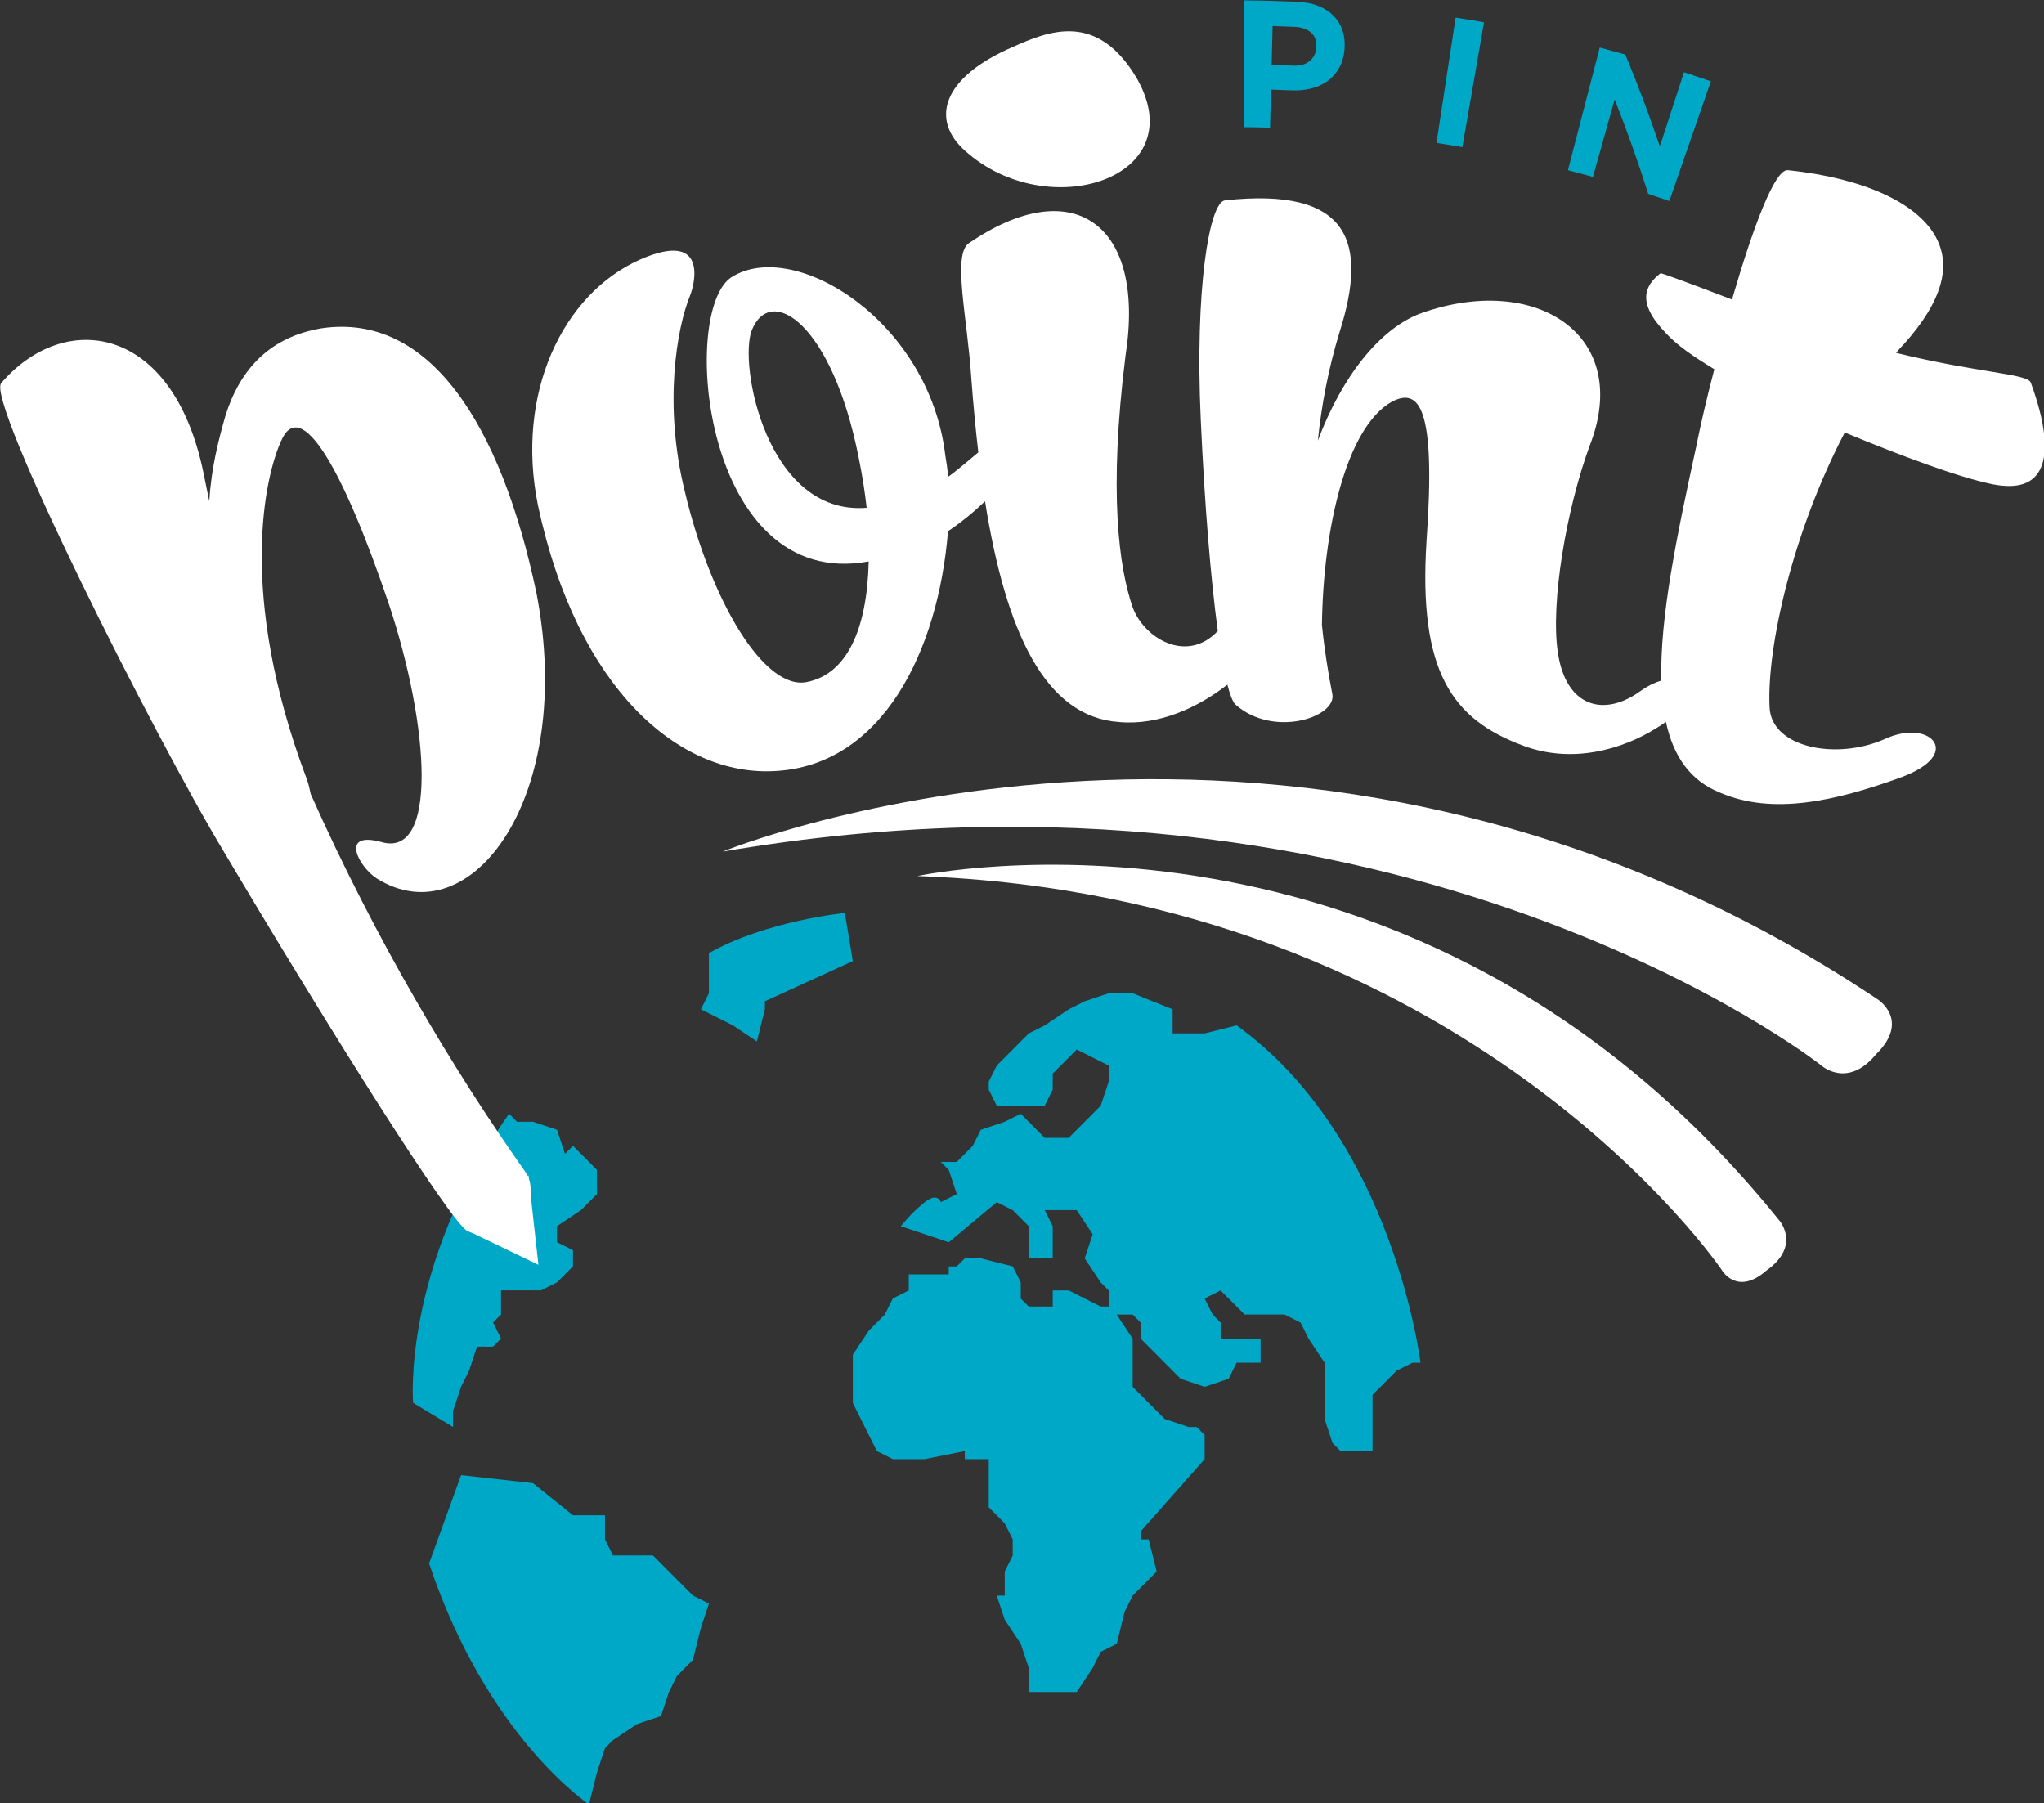 <?xml version="1.0" encoding="UTF-8" standalone="no"?>
<!-- Created with Inkscape (http://www.inkscape.org/) -->

<svg
   xmlns:dc="http://purl.org/dc/elements/1.1/"
   xmlns:cc="http://creativecommons.org/ns#"
   xmlns:rdf="http://www.w3.org/1999/02/22-rdf-syntax-ns#"
   xmlns:svg="http://www.w3.org/2000/svg"
   xmlns="http://www.w3.org/2000/svg"
   xmlns:sodipodi="http://sodipodi.sourceforge.net/DTD/sodipodi-0.dtd"
   xmlns:inkscape="http://www.inkscape.org/namespaces/inkscape"
   version="1.1"
   width="280"
   height="247"
   viewBox="0 0 280 247"
   id="svg2"
   xml:space="preserve"
   inkscape:version="0.48.5 r10040"
   sodipodi:docname="LogoWhite.svg"><rect x="0" y="0" width="280" height="247" fill="#333333" stroke="none"/><sodipodi:namedview
   pagecolor="#ffffff"
   bordercolor="#666666"
   borderopacity="1"
   objecttolerance="10"
   gridtolerance="10"
   guidetolerance="10"
   inkscape:pageopacity="0"
   inkscape:pageshadow="2"
   inkscape:window-width="1600"
   inkscape:window-height="841"
   id="namedview19"
   showgrid="false"
   inkscape:zoom="0.95546559"
   inkscape:cx="-23.271186"
   inkscape:cy="123.5"
   inkscape:window-x="-8"
   inkscape:window-y="-8"
   inkscape:window-maximized="1"
   inkscape:current-layer="svg2" /><defs
   id="defs64">
	
	
	
	
	
	
	
	
	
</defs>
<g
   id="g5"
   transform="matrix(0.999,0,0,0.999,-107.481,-128.011)">
		<g
   id="g7">
			<path
   inkscape:connector-curvature="0"
   style="fill:#00a8c8;fill-rule:evenodd;fill-opacity:1"
   id="path9"
   d="m 223.437,253.312 c 0,0 -10.844,1.08 -18.638,5.505 v 5.506 l -1.096,2.202 4.386,2.202 3.288,2.203 1.097,-4.405 v -1.103 l 12.059,-5.506 -1.096,-6.604 z m -53.722,68.271 1.097,-3.303 1.096,-2.203 1.097,-3.305 h 2.192 l 1.097,-1.101 -1.097,-2.202 1.097,-1.101 v -3.305 h 5.481 l 2.193,-1.1 2.192,-2.203 v -2.202 l -2.192,-1.101 v -2.202 l 3.289,-2.203 2.192,-2.201 v -3.304 l -2.192,-2.202 -1.097,-1.103 -1.096,1.103 -1.096,-3.304 -3.29,-1.102 h -2.193 l -1.096,-1.101 c -14.741,21.1 -13.157,39.643 -13.157,39.643 l 5.481,3.302 v -2.2 z m 30.699,23.123 -3.29,-3.303 h -5.481 l -1.097,-2.202 v -3.303 h -4.385 l -5.481,-4.404 -9.867,-1.102 -4.386,12.111 c 7.963,23.824 21.927,33.036 21.927,33.036 l 1.097,-4.405 1.096,-3.303 1.097,-1.103 3.289,-2.202 3.288,-1.1 1.098,-3.303 1.096,-2.203 2.192,-2.203 1.096,-4.405 1.096,-3.303 -2.192,-1.102 -2.193,-2.201 z m 76.745,-75.978 -4.388,1.101 h -4.385 v -3.303 l -5.48,-2.202 h -3.289 l -3.291,1.1 -2.191,1.103 -3.289,2.202 -2.192,1.101 -2.194,2.203 -2.192,2.202 -1.096,2.202 v 1.1 l 1.096,2.203 h 6.578 l 1.096,-2.203 v -2.201 l 1.097,-1.101 2.192,-2.202 2.192,1.102 2.194,1.101 v 2.202 l -1.096,3.303 -1.099,1.103 -3.288,3.303 h -3.289 l -3.288,-3.303 -2.194,1.101 -3.289,1.102 -1.096,2.201 -2.193,2.202 h -2.192 l 1.096,1.103 1.096,3.304 -2.192,1.102 c 0,0 -0.404,-1.403 -2.192,0 -1.79,1.4 -3.29,3.303 -3.29,3.303 l 3.29,1.1 3.289,1.103 6.578,-5.505 2.192,1.1 2.194,2.203 v 4.405 h 3.288 v -4.405 l -1.096,-2.203 h 4.385 l 2.192,3.303 -1.097,3.306 2.195,3.303 1.096,1.1 v 2.203 h -1.096 l -2.195,-1.1 -2.191,-1.104 h -2.193 v 2.203 h -3.288 l -1.096,-1.1 v -2.203 l -1.098,-2.203 -4.385,-1.1 h -2.193 l -1.097,1.1 h -1.096 v 1.101 h -5.482 v 2.202 l -2.192,1.104 -1.097,2.201 -2.193,2.203 -2.192,3.303 v 6.608 l 1.097,2.201 1.096,2.201 1.098,2.202 2.192,1.103 h 4.386 l 5.481,-1.103 v 1.103 h 3.29 v 6.606 l 2.192,2.201 1.096,2.203 v 2.202 l -1.096,2.203 v 3.303 h -1.096 l 1.096,3.305 2.194,3.303 1.096,3.303 v 3.306 h 6.577 l 2.192,-3.306 1.099,-2.202 2.191,-1.101 1.097,-4.404 1.097,-2.203 1.096,-1.1 2.192,-2.203 -1.097,-4.405 h -1.096 v -1.101 l 8.77,-9.91 v -3.305 l -1.096,-1.101 h -1.097 l -3.288,-1.101 -4.385,-4.404 v -6.608 l -2.193,-3.303 h 2.193 l 1.096,1.101 v 2.202 l 1.096,1.101 2.193,2.203 2.192,2.202 3.288,1.103 3.291,-1.103 1.097,-2.202 h 3.287 v -3.304 h -5.48 v -2.202 l -1.096,-1.101 -1.099,-2.201 2.194,-1.104 2.193,2.203 1.096,1.102 h 5.48 l 2.193,1.101 1.096,2.202 2.194,3.304 v 7.709 l 1.096,3.304 1.097,1.1 h 4.385 v -7.708 l 2.192,-2.202 1.096,-1.101 2.193,-1.102 h 1.098 c 0,-0.006 -3.7,-30.77 -25.216,-46.254 z" />
		</g>
	</g><path
   inkscape:connector-curvature="0"
   style="fill:#ffffff;fill-rule:evenodd;fill-opacity:1"
   id="path11"
   d="m 125.661,119.993 c 0,0 68.21,-14.823 118.117,47.22 0,0 2.955,3.423 -1.771,6.79 -4.111,3.612 -6.168,-0.083 -6.168,-0.083 0,0 -34.694,-51.211 -110.178,-53.928 z" /><path
   inkscape:connector-curvature="0"
   style="fill:#ffffff;fill-rule:evenodd;fill-opacity:1"
   id="path13"
   d="m 99.006,116.648 c 0,0 79.141,-32.524 158.171,20.207 0,0 4.608,2.859 -0.199,7.569 -3.985,4.813 -7.569,1.447 -7.569,1.447 0,0 -57.284,-45.139 -150.403,-29.223 z" /><g
   id="g15"
   transform="matrix(0.999,0,0,0.999,-107.481,-128.011)"
   style="fill:#ffffff;fill-opacity:1">
		<g
   id="g17"
   style="fill:#ffffff;fill-opacity:1">
			<path
   inkscape:connector-curvature="0"
   style="fill:#ffffff;fill-opacity:1"
   id="path19"
   d="m 159.929,243.601 c -5.844,-1.595 -3.151,3.372 -0.69,4.977 13.059,8.146 27.287,-11.344 21.921,-39.075 -4.922,-23.426 -14.778,-38.498 -29.444,-36.359 -7.126,1.176 -11.222,5.624 -13.215,11.998 -0.915,3.231 -1.924,6.98 -2.214,11.714 -0.247,-1.246 -0.552,-2.617 -0.79,-3.862 -4.22,-20.473 -19.09,-22.394 -27.727,-12.347 -2.232,2.244 20.681,47.962 30.615,64.435 13.972,23.552 31.159,50.985 33.358,51.876 6.511,2.594 10.209,-4.739 7.944,-8.052 -9.966,-14.127 -20.61,-31.94 -29.49,-51.893 -0.149,-0.707 -0.295,-1.416 -0.597,-2.205 -9.527,-25.341 -5.66,-41.524 -3.393,-46.369 2.645,-5.734 8.252,3.439 14.735,22.603 5.62,16.975 6.62,34.745 -1.013,32.559 z m 80.029,-94.756 c 11.22,10.071 31.288,3.834 23.554,-9.902 -5.471,-9.316 -12.144,-6.543 -17.028,-4.374 -9.765,4.214 -11.359,10.021 -6.526,14.276 z m 146.101,31.756 c -0.466,-1.241 -7.201,-1.318 -18.479,-4.085 0.381,-0.445 0.764,-0.888 1.119,-1.24 5.138,-5.762 6.701,-10.768 4.115,-15.019 -1.286,-2.11 -3.602,-4.004 -6.953,-5.535 -3.348,-1.527 -7.736,-2.693 -13.112,-3.248 -1.796,-0.21 -4.81,7.92 -7.661,17.733 -5.326,-2.043 -9.672,-3.655 -9.801,-3.596 -2.107,1.627 -3.377,3.963 0.744,8.214 1.49,1.634 3.794,3.224 6.632,4.937 -1.006,3.811 -1.857,7.474 -2.522,10.782 -2.6,11.97 -4.969,23.251 -4.745,31.909 -0.861,0.249 -1.828,0.708 -2.856,1.434 -4.971,3.623 -10.259,2.266 -11.349,-5.371 -0.988,-6.772 1.163,-19.437 4.33,-28.144 6.07,-15.286 -7.346,-23.924 -23.148,-18.258 -5.626,2.115 -10.791,8.709 -14.075,17.43 0.488,-4.771 1.421,-9.81 2.994,-14.931 3.88,-12.242 1.427,-19.865 -15.737,-18.003 -2.163,0.273 -4.133,12.299 -3.317,30.041 0.535,11.843 1.386,21.993 2.338,29.003 -4.263,4.539 -10.158,0.968 -11.681,-3.275 -1.851,-5.352 -3.325,-15.73 -0.966,-34.498 2.825,-18.138 -7.286,-25.16 -21.531,-15.361 -2.221,1.648 -0.153,10.251 0.384,18.514 0.263,3.525 0.58,6.907 0.958,10.132 -1.522,1.256 -3.113,2.642 -4.149,3.353 -0.07,-1.074 -0.225,-2.023 -0.382,-2.971 -2.201,-18.364 -20.588,-29.763 -29.217,-24.457 -7.297,4.308 -4.096,43.254 18.716,39.028 -0.22,9.403 -3.043,15.466 -8.484,16.536 -5.817,1.185 -13.173,-11.1 -16.729,-26.121 -2.939,-11.886 -1.115,-22.402 0.725,-26.892 0.643,-1.569 2.489,-9.024 -6.863,-4.91 -10.611,4.702 -17.132,18.367 -13.996,33.724 5.399,25.205 19.368,37.131 32.456,36.407 14.814,-0.75 22.435,-16.511 23.766,-32.896 1.683,-1.102 3.469,-2.57 5.078,-4.09 2.857,17.973 8.258,29.581 18.397,30.262 5.459,0.491 10.832,-1.992 14.833,-5.128 0.368,1.44 0.737,2.378 1.097,2.722 5.184,4.611 13.809,1.774 13.305,-1.367 -0.589,-2.995 -1.102,-6.211 -1.437,-9.527 0.161,-13.04 3.28,-26.991 9.524,-30.583 3.834,-2.052 6.128,0.692 4.82,19.031 -1.153,18.031 3.588,24.461 13.128,28.046 6.794,2.612 13.758,0.555 18.421,-2.377 0.467,-0.281 0.889,-0.562 1.272,-0.84 1.008,4.665 3.296,8.078 7.485,9.727 7.158,3.068 15.72,1.158 24.778,-2.125 2.08,-0.778 3.411,-1.638 4.117,-2.481 0.179,-0.211 0.315,-0.419 0.417,-0.628 0.052,-0.102 0.092,-0.203 0.125,-0.305 0.032,-0.102 0.058,-0.199 0.071,-0.297 0.062,-0.396 -0.014,-0.766 -0.21,-1.097 -0.778,-1.312 -3.48,-1.951 -6.723,-0.46 -6.603,2.962 -15.61,1.247 -15.843,-4.34 -0.411,-8.358 3.275,-24.261 10.311,-37.673 7.84,3.246 15.649,6.159 20.295,7.103 3.427,0.667 5.684,-0.072 6.636,-2.351 0.94,-2.278 0.584,-6.1 -1.421,-11.588 z m -175.37,-7.208 c 2.596,-6.394 11.018,-0.872 14.645,17.488 0.491,2.403 0.853,4.696 1.093,6.88 -13.71,1.1 -17.609,-19.745 -15.738,-24.368 z" />
		</g>
	</g><g
   id="g21"
   transform="matrix(0.999,0,0,0.999,-107.481,-128.011)"
   style="fill:#00a8c8;fill-opacity:1">
		<g
   id="g23"
   style="fill:#00a8c8;fill-opacity:1">
			<path
   inkscape:connector-curvature="0"
   style="fill:#00a8c8;fill-opacity:1"
   id="path25"
   d="m 290.479,130.341 c -0.546,-0.569 -1.234,-1.024 -2.058,-1.365 -0.827,-0.34 -1.78,-0.538 -2.859,-0.588 -2.439,-0.109 -4.888,-0.176 -7.336,-0.197 -0.033,5.795 -0.062,11.589 -0.092,17.382 1.2,0.01 2.405,0.034 3.606,0.067 0.042,-1.737 0.088,-3.475 0.131,-5.213 0.94,0.027 1.881,0.061 2.817,0.101 0.944,0.042 1.835,-0.04 2.679,-0.248 0.84,-0.21 1.587,-0.546 2.242,-1.016 0.655,-0.466 1.188,-1.067 1.604,-1.797 0.415,-0.733 0.663,-1.6 0.743,-2.607 v -0.051 c 0.071,-0.89 -0.021,-1.715 -0.273,-2.473 -0.255,-0.761 -0.654,-1.424 -1.204,-1.995 z m -2.394,4.321 c -0.042,0.746 -0.344,1.352 -0.894,1.827 -0.551,0.477 -1.298,0.689 -2.243,0.647 -0.995,-0.042 -1.994,-0.08 -2.989,-0.109 0.042,-1.77 0.088,-3.54 0.134,-5.312 1,0.029 1.999,0.065 2.999,0.109 0.974,0.042 1.729,0.307 2.268,0.785 0.537,0.477 0.776,1.146 0.726,2.005 v 0.048 z m 16.477,13.069 c 1.185,0.183 2.368,0.38 3.549,0.586 0.986,-5.705 1.978,-11.411 2.969,-17.118 -1.294,-0.227 -2.591,-0.443 -3.889,-0.645 -0.878,5.729 -1.751,11.452 -2.629,17.177 z m 33.938,-9.685 c -1.104,3.389 -2.205,6.781 -3.309,10.17 -1.42,-4.211 -2.994,-8.419 -4.732,-12.607 -1.168,-0.328 -2.339,-0.645 -3.511,-0.951 -1.453,5.605 -2.906,11.211 -4.358,16.817 1.146,0.298 2.288,0.609 3.426,0.928 0.995,-3.544 1.986,-7.088 2.981,-10.632 1.701,4.304 3.233,8.625 4.599,12.946 0.97,0.321 1.936,0.649 2.901,0.985 1.897,-5.47 3.796,-10.941 5.694,-16.41 -1.226,-0.427 -2.457,-0.843 -3.691,-1.246 z" />
		</g>
	</g><path
   inkscape:connector-curvature="0"
   style="fill:#ffffff;fill-opacity:1"
   id="path59"
   d="m 73.756,173.24 -9.978,-4.803 8.618,-7.438 1.36,12.241 z" />
<g
   transform="translate(0,-253)"
   id="Layer_2">
</g>
</svg>